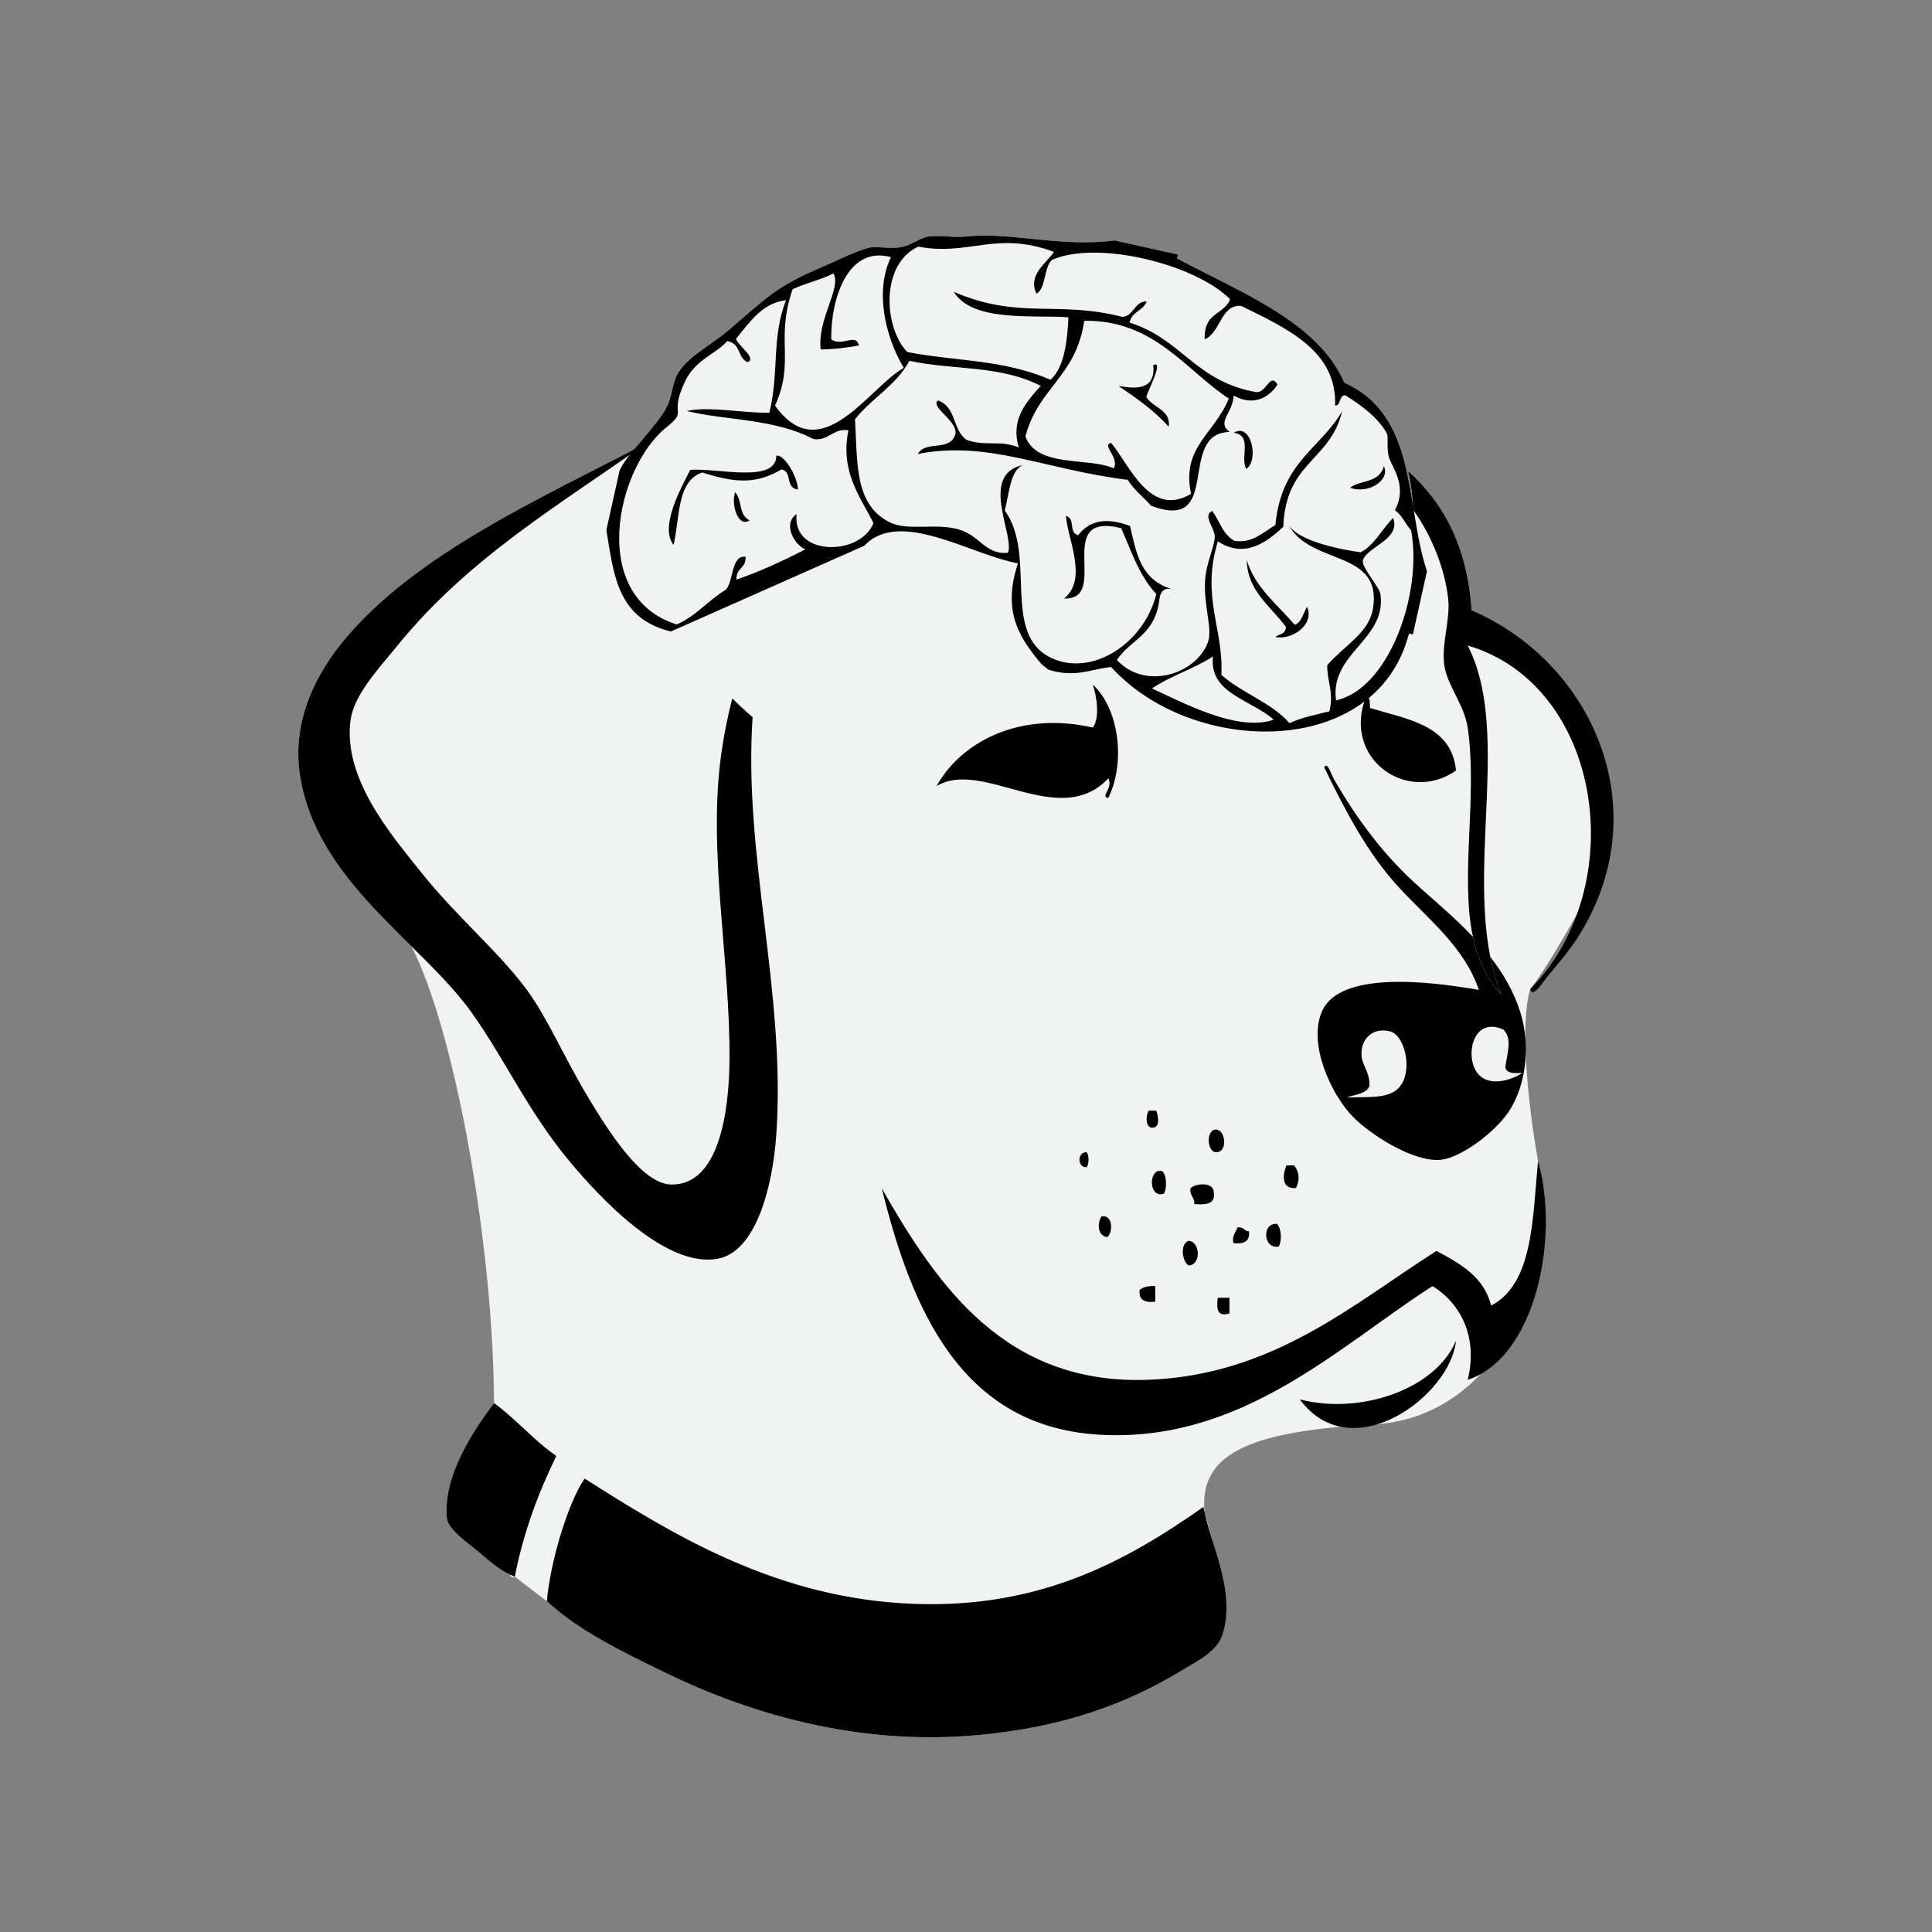 <?xml version="1.0" encoding="utf-8"?>
<!-- Generator: Adobe Illustrator 15.0.2, SVG Export Plug-In . SVG Version: 6.00 Build 0)  -->
<!DOCTYPE svg PUBLIC "-//W3C//DTD SVG 1.1//EN" "http://www.w3.org/Graphics/SVG/1.1/DTD/svg11.dtd">
<svg version="1.1" id="Layer_1" xmlns="http://www.w3.org/2000/svg" xmlns:xlink="http://www.w3.org/1999/xlink" x="0px" y="0px"
	 width="1024px" height="1024px" viewBox="0 0 1024 1024" enable-background="new 0 0 1024 1024" xml:space="preserve">
<rect x="0" y="0" width="1024" height="1024" fill="#808080" stroke="none"/>
<rect x="42.616" y="15.615" display="none" fill-rule="evenodd" clip-rule="evenodd" fill="#39B54A" width="922.454" height="964.452"/>
<path fill="#F1F2F2" d="M811.035,524.317c15.607-20.312,42.831-73.256,42.831-73.256l-18.896-82.006l-54.986-45.544
	c-2.339-34.592-15.131-57.056-33.582-73.841c1.26,5.854,2.069,11.825,2.456,17.882c-4.325-26.521-9.358-52.593-36.331-64.698
	c-13.859-31.961-53.757-47.347-88.717-65.877c0.156-0.698,0.311-1.396,0.467-2.095c-11.176-2.481-22.352-4.964-33.529-7.445
	c-28.271,3.793-55.334-4.616-78.695-2.084c-6.896,0.748-13.969-0.848-19.79,0.003c-4.915,0.719-8.7,4.402-14.434,5.591
	c-6.222,1.29-13.113-0.778-17.695,0.468c-7.178,1.952-16.651,6.807-24.212,10.016c-24.417,10.361-29.558,16.288-49.121,33.068
	c-9.517,8.163-21.335,13.948-27.004,22.589c-3.554,5.417-3.284,12.493-6.284,18.394c-3.491,6.868-11.271,15.301-17.373,22.688
	c-54.149,28.091-117.917,57.248-154.435,101.904c-13.08,15.996-27.17,40.838-22.771,70.386c5.737,38.543,33.517,65.777,59.09,91.062
	c22.678,43.721,43.428,156.815,43.83,242.166c-11.136,14.58-27.167,38.965-25,61c0.601,6.107,12.022,13.762,17,18
	c5.234,4.456,10.305,8.941,16.028,11.729c1.689,2.624,2.972,1.271,2.972,1.271l17,13c16.737,15.518,39.228,26.422,63,38
	c43.589,21.232,101.124,38.748,165,33c44.448-4,78.312-15.982,108-34c5.616-3.408,12.303-6.844,16.958-11.366l0.011,0.001
	l-0.001-0.01c2.298-2.234,4.108-4.729,5.032-7.625c4.778-14.967-4.935-50.426-9.365-64.962
	c-3.628-33.227,28.138-43.479,91.812-46.913c63.103-4.981,95.707-76.981,84.877-139.405
	C809.292,581.491,805.731,541.807,811.035,524.317z"/>
<g>
	<path fill="none" d="M551.899,351.886c-11.09-13.332-21.062-27.376-12.347-53.315c-25.198-4.529-62.72-29.215-81.491-9.3"/>
	<path fill="none" d="M449.671,228.039c-8-1.262-10.625,5.922-18.625,4.659c-20.506-10.947-47.824-9.942-67.056-14.891
		c12.718-2.631,29.588,1.257,43.771,0.925c5.364-21.405,0.988-39.62,8.837-59.604c-12.325,1.366-19.137,11.393-26.539,20.493
		c1.109,3.634,11.489,10.488,6.056,12.339c-5.392-2.565-3.272-9.913-10.712-11.174c-5.21,6.447-16.706,9.486-22.348,21.423
		c-8.884,18.795,2.028,14.743-9.774,24.216c-26.942,21.624-41.517,89.789,5.371,104.537c9.967-4.127,16.922-12.986,26.074-18.396
		c4.228-4.665,2.662-18.431,10.474-17.464c0.097,6.747-4.984,5.361-4.888,12.108c12.78-4.421,24.844-9.966,36.552-16.071
		c-5.973-2.284-12.132-13.749-4.66-18.626c-2.386,22.832,34.259,22.101,40.745,4.65
		C455.585,262.659,445.301,250.013,449.671,228.039z M389.607,260.876c3.951,4.083,1.657,12.14,7.685,14.899
		C391.465,279.948,387.318,267.833,389.607,260.876z M414.285,248.765c-12.988,7.551-23.521,7.632-42.141,1.638
		c-13.384,4.774-11.687,23.077-15.127,38.418c-7.728-9.648,4.416-31.043,8.841-39.814c14.991-0.978,45.396,7.287,45.632-7.457
		c3.761-1.104,11.295,10.732,11.411,17.925C415.938,258.51,420.265,250.357,414.285,248.765z"/>
	<path fill="none" d="M707.64,214.961c1.004-28.827-24.824-40.574-49.832-52.844c-10.768-0.898-11.076,14.635-19.322,17.697
		c-0.344-14.674,9.981-12.585,13.5-21.189c-18.271-18.498-69.985-31.47-94.297-20.939c-4.418,3.426-3.276,15.581-8.379,17.929
		c-4.76-10.24,5.627-16.229,9.311-22.119c-30.661-11.419-45.244,2.416-71.945-2.784c-20.058,9.329-18.412,42.687-5.812,55.88
		c26.663,5.045,50.363,3.77,75.904,14.656c8.352-7.313,8.979-24.257,9.541-33.062c-17.23-1.432-50.84,2.919-60.77-13.495
		c34.717,14.887,54.424,4.428,89.409,13.258c5.846-0.235,6.547-8.557,12.803-8.15c-2.047,5.262-7.656,4.932-9.078,11.177
		c27.764,8.716,34.516,30.808,66.594,36.776c6.064,1.262,7.584-10.743,11.873-3.96c-5.309,8.166-14.074,11.145-23.281,5.824
		c-0.364,9.458-9.301,13.937-2.092,19.324c-28.476,0.583-3.186,53.587-41.67,39.121c-3.988-4.658-9.215-8.528-12.343-13.734
		c-44.03-5.419-73.897-21.037-111.292-13.72c4.206-7.525,17.516-0.75,20.021-10.946c0.537-7.017-13.619-14.017-9.315-17.46
		c10.044,3.802,7.49,15.623,15.137,20.952c10.731,3.666,16.685-0.17,27.706,3.953c-4.49-14.289,3.593-23.779,11.637-32.597
		c-22.055-11.15-45.952-8.193-69.617-13.261c-7.534,13.604-19.911,19.599-28.865,30.97c1.395,22.907-0.502,45.364,18.634,54.712
		c9.492,4.636,24.16,0.113,36.554,3.72c10.991,3.198,13.978,13.507,25.846,12.335c3.966-8.605-15.735-41.563,8.142-46.565
		c-6.753,2.583-7.443,14.688-9.775,24.215c17.098,23.256-2.006,65.291,24.459,77.993c21.537,10.337,49.217-7.303,55.873-33.769
		c-9.13-9.781-13.27-22.74-18.632-34.921c-36.594-9.138-5.486,38.285-30.261,37.257c12.639-10.166,2.021-30.963,0.924-43.771
		c5.342,1.398,1.181,8.845,6.521,10.243c5.586-7.241,14.055-9.954,27.472-4.894c3.407,14.024,5.288,29.021,23.288,33.756
		c-4.487-1.396-7.048,0.235-7.683,4.892c-2.128,19.271-15.193,21.356-22.579,32.365c15.176,16.271,41.711,7.554,48.193-9.088
		c2.827-7.255-2.275-19.073-1.402-33.293c0.564-9.19,5.069-17.687,5.119-23.051c0.039-4.331-6.633-11.229-1.398-13.504
		c4.116,5.176,5.287,12.229,11.876,15.83c9.863,1.362,15.034-4.647,21.651-8.385c3.207-33.59,23.604-40.178,35.381-60.307
		c-6.423,26.655-29.915,26.495-31.19,61.237c-8.554,7.929-20.382,17.141-34.688,7.688c-8.998,29.718,3.092,46.012,1.873,70.778
		c10.545,9.48,27.178,15.086,36.091,25.605c6.466-3.034,13.954-4.458,21.187-6.289c2.426-9.94-1.324-15.949-1.168-24.446
		c8.891-10.244,22.076-17.117,24.21-29.806c5.38-32.004-34.004-22.686-44.942-45.161c4.432,9.529,30.035,13.98,38.418,15.128
		c7.302-3.606,11.287-12.419,17.227-18.163c4.408,11.586-14.943,15.588-16.061,22.819c-0.523,3.374,8.785,13.823,9.314,17.461
		c3.533,24.236-26.977,31.235-23.506,56.347c27.994-6.018,45.982-56.599,39.799-90.109c-3.145-3.396-4.627-7.85-8.615-10.709
		c6.664-12.054-0.898-22.03-2.799-27.007c-1.932-5.06-0.457-11.715-1.398-13.504c-4.283-8.13-13.303-14.87-21.889-20.253
		C709.759,208.87,710.763,215.157,707.64,214.961z M660.614,248.496c-3.644-5.478,3.602-17.888-6.754-19.091
		C663.181,223.621,667.386,243.8,660.614,248.496z M686.237,331.144c3.509-1.083,4.531-6.072,6.52-9.546
		c4.133,9.448-7.869,17.693-16.762,16.067c1.834-1.829,5.299-1.098,5.586-5.355c-8.094-11.042-20.605-19.271-20.727-35.387
		C664.966,311.099,676.896,320.297,686.237,331.144z M733.489,247.087c3.467,7.475-8.369,15.009-17.926,11.411
		C721.208,254.175,730.962,256.31,733.489,247.087z"/>
	<path fill="none" d="M642.935,347.915c-10.178,6.625-22.318,10.165-32.36,17.001c15.847,7.16,45.331,23.302,64.495,16.521
		C663.351,370.904,640.493,367.461,642.935,347.915z"/>
	<path fill="none" d="M574.69,170.046c-4.437,29.776-24.316,35.291-31.189,61.238c5.93,16.902,33.969,10.903,46.801,16.988
		c3.207-5.812-6.658-12.325-1.399-13.504c9.743,11.407,20.405,39.968,42.378,27.002c-5.17-24.838,12.142-31.392,20.016-50.526
		C628.856,196.659,611.753,169.352,574.69,170.046z M619.401,226.15c-7.172-8.029-16.365-14.772-26.08-21.183
		c-1.702-1.796,19.889,6.675,17.926-11.411c5.812-2.973-2.48,12.828-3.723,16.764C610.756,216.06,620.97,217.354,619.401,226.15z"/>
	<path fill="none" d="M410.787,215.006c24.401,33.899,49.555-9.367,68.215-20.033c-9.714-16.427-15.545-40.562-6.76-58.671
		c-23.061-6.292-31.976,22.261-31.658,43.543c5.882,4.203,13.002-3.629,14.668,3.258c-6.443,1.185-13.096,2.04-20.255,2.098
		c-1.958-15.855,11.192-32.75,6.746-40.279c-6.788,3.47-14.729,5.128-21.651,8.386C410.81,180.227,421.503,191.195,410.787,215.006z
		"/>
	<path d="M653.86,229.405c10.355,1.203,3.11,13.613,6.754,19.091C667.386,243.8,663.181,223.621,653.86,229.405z"/>
	<path d="M733.489,247.087c-2.527,9.223-12.281,7.088-17.926,11.411C725.12,262.096,736.956,254.562,733.489,247.087z"/>
	<path d="M389.607,260.876c-2.289,6.957,1.857,19.071,7.685,14.899C391.264,273.016,393.558,264.959,389.607,260.876z"/>
	<path d="M458.062,289.271c18.771-19.915,56.292,4.771,81.491,9.3c-8.715,25.939,1.257,39.983,12.347,53.315l3.727,3.026
		c14.281,4.534,22.606-0.291,33.295-1.402c42.906,47.482,140.779,49.127,157.853-17.719c0.698,0.155,1.396,0.311,2.095,0.466
		c2.482-11.176,4.963-22.353,7.445-33.528c-11.74-35.11-4.553-82.268-43.787-99.875c-13.859-31.961-53.757-47.347-88.717-65.877
		c0.156-0.698,0.311-1.396,0.467-2.095c-11.176-2.481-22.352-4.964-33.529-7.445c-28.271,3.793-55.334-4.616-78.695-2.084
		c-6.896,0.748-13.969-0.848-19.79,0.003c-4.915,0.719-8.7,4.402-14.434,5.591c-6.222,1.29-13.113-0.778-17.695,0.468
		c-7.178,1.952-16.651,6.807-24.212,10.016c-24.417,10.361-29.558,16.288-49.121,33.068c-9.517,8.163-21.335,13.948-27.004,22.589
		c-3.554,5.417-3.284,12.493-6.284,18.394c-5.521,10.86-21.771,25.636-25.14,33.996c-2.327,10.479-4.653,20.955-6.98,31.434
		c3.834,22.748,5.386,46.95,34.233,53.777 M441.743,144.921c4.446,7.529-8.705,24.424-6.746,40.279
		c7.16-0.058,13.812-0.913,20.255-2.098c-1.666-6.887-8.787,0.945-14.668-3.258c-0.317-21.282,8.597-49.835,31.658-43.543
		c-8.785,18.108-2.954,42.244,6.76,58.671c-18.66,10.666-43.814,53.933-68.215,20.033c10.716-23.812,0.023-34.779,9.304-61.699
		C427.014,150.049,434.955,148.391,441.743,144.921z M422.205,272.512c-7.472,4.877-1.313,16.342,4.66,18.626
		c-11.708,6.105-23.772,11.65-36.552,16.071c-0.097-6.747,4.984-5.361,4.888-12.108c-7.812-0.967-6.247,12.799-10.474,17.464
		c-9.151,5.41-16.106,14.27-26.074,18.396c-46.887-14.748-32.313-82.913-5.371-104.537c11.802-9.473,0.89-5.421,9.774-24.216
		c5.642-11.937,17.137-14.976,22.348-21.423c7.44,1.261,5.32,8.608,10.712,11.174c5.433-1.851-4.947-8.705-6.056-12.339
		c7.402-9.101,14.214-19.127,26.539-20.493c-7.85,19.984-3.474,38.199-8.837,59.604c-14.184,0.332-31.053-3.556-43.771-0.925
		c19.232,4.948,46.55,3.943,67.056,14.891c8,1.263,10.625-5.921,18.625-4.659c-4.37,21.975,5.914,34.62,13.278,49.124
		C456.464,294.613,419.819,295.344,422.205,272.512z M610.574,364.916c10.042-6.836,22.183-10.376,32.36-17.001
		c-2.441,19.547,20.416,22.989,32.135,33.521C655.905,388.217,626.421,372.076,610.574,364.916z M735.116,229.858
		c0.941,1.789-0.533,8.444,1.398,13.504c1.9,4.977,9.463,14.953,2.799,27.007c3.988,2.859,5.471,7.312,8.615,10.709
		c6.184,33.511-11.805,84.092-39.799,90.109c-3.471-25.111,27.039-32.11,23.506-56.347c-0.529-3.638-9.838-14.087-9.314-17.461
		c1.117-7.231,20.469-11.233,16.061-22.819c-5.939,5.744-9.925,14.557-17.227,18.163c-8.383-1.147-33.986-5.599-38.418-15.128
		c10.938,22.476,50.322,13.157,44.942,45.161c-2.134,12.688-15.319,19.562-24.21,29.806c-0.156,8.497,3.594,14.506,1.168,24.446
		c-7.232,1.831-14.721,3.255-21.187,6.289c-8.913-10.52-25.546-16.125-36.091-25.605c1.219-24.767-10.871-41.061-1.873-70.778
		c14.307,9.452,26.135,0.24,34.688-7.688c1.275-34.742,24.768-34.582,31.19-61.237c-11.777,20.129-32.174,26.717-35.381,60.307
		c-6.617,3.737-11.788,9.747-21.651,8.385c-6.589-3.602-7.76-10.654-11.876-15.83c-5.234,2.274,1.438,9.173,1.398,13.504
		c-0.05,5.364-4.555,13.86-5.119,23.051c-0.873,14.22,4.229,26.038,1.402,33.293c-6.482,16.642-33.018,25.359-48.193,9.088
		c7.386-11.009,20.451-13.095,22.579-32.365c0.635-4.656,3.195-6.287,7.683-4.892c-18-4.735-19.881-19.731-23.288-33.756
		c-13.417-5.061-21.886-2.348-27.472,4.894c-5.341-1.398-1.18-8.845-6.521-10.243c1.098,12.809,11.715,33.605-0.924,43.771
		c24.774,1.028-6.333-46.395,30.261-37.257c5.362,12.181,9.502,25.14,18.632,34.921c-6.656,26.466-34.336,44.105-55.873,33.769
		c-26.465-12.702-7.361-54.737-24.459-77.993c2.332-9.526,3.022-21.632,9.775-24.215c-23.877,5.002-4.176,37.96-8.142,46.565
		c-11.868,1.172-14.854-9.137-25.846-12.335c-12.394-3.606-27.062,0.916-36.554-3.72c-19.137-9.348-17.239-31.805-18.634-54.712
		c8.955-11.371,21.332-17.366,28.865-30.97c23.665,5.067,47.562,2.11,69.617,13.261c-8.044,8.817-16.127,18.308-11.637,32.597
		c-11.021-4.123-16.975-0.287-27.706-3.953c-7.647-5.329-5.093-17.15-15.137-20.952c-4.304,3.443,9.852,10.443,9.315,17.46
		c-2.505,10.196-15.815,3.421-20.021,10.946c37.395-7.317,67.262,8.301,111.292,13.72c3.128,5.206,8.354,9.076,12.343,13.734
		c38.484,14.466,13.194-38.538,41.67-39.121c-7.209-5.388,1.728-9.866,2.092-19.324c9.207,5.32,17.973,2.342,23.281-5.824
		c-4.289-6.783-5.809,5.222-11.873,3.96c-32.078-5.969-38.83-28.061-66.594-36.776c1.422-6.245,7.031-5.915,9.078-11.177
		c-6.256-0.406-6.957,7.915-12.803,8.15c-34.984-8.83-54.691,1.629-89.409-13.258c9.93,16.414,43.54,12.063,60.77,13.495
		c-0.562,8.806-1.189,25.749-9.541,33.062c-25.541-10.887-49.241-9.611-75.904-14.656c-12.599-13.193-14.245-46.551,5.812-55.88
		c26.701,5.2,41.284-8.635,71.945,2.784c-3.684,5.89-14.07,11.879-9.311,22.119c5.103-2.348,3.961-14.503,8.379-17.929
		c24.312-10.53,76.025,2.441,94.297,20.939c-3.519,8.604-13.844,6.516-13.5,21.189c8.246-3.062,8.555-18.596,19.322-17.697
		c25.008,12.27,50.836,24.017,49.832,52.844c3.123,0.195,2.119-6.092,5.588-5.356C721.813,214.988,730.833,221.728,735.116,229.858z
		 M631.28,261.771c-21.973,12.966-32.635-15.595-42.378-27.002c-5.259,1.179,4.606,7.692,1.399,13.504
		c-12.832-6.085-40.871-0.086-46.801-16.988c6.873-25.947,26.753-31.462,31.189-61.238c37.062-0.694,54.166,26.612,76.605,41.198
		C643.422,230.379,626.11,236.933,631.28,261.771z"/>
	<path d="M607.524,210.32c1.242-3.936,9.535-19.736,3.723-16.764c1.963,18.086-19.628,9.615-17.926,11.411
		c9.715,6.41,18.908,13.153,26.08,21.183C620.97,217.354,610.756,216.06,607.524,210.32z"/>
	<path d="M411.49,241.549c-0.237,14.744-30.642,6.479-45.632,7.457c-4.426,8.771-16.569,30.166-8.841,39.814
		c3.44-15.341,1.743-33.644,15.127-38.418c18.62,5.994,29.152,5.913,42.141-1.638c5.98,1.592,1.653,9.745,8.616,10.709
		C422.786,252.282,415.251,240.446,411.49,241.549z"/>
	<path d="M681.581,332.31c-0.287,4.258-3.752,3.526-5.586,5.355c8.893,1.626,20.895-6.619,16.762-16.067
		c-1.988,3.474-3.011,8.463-6.52,9.546c-9.342-10.847-21.271-20.045-25.383-34.221C660.976,313.04,673.487,321.268,681.581,332.31z"
		/>
</g>
<g>
	<path fill="none" d="M783.853,569.687c6.026,6.205,16.832,3.012,23-1c-4.205,0.204-8.36,0.359-9-3c0.843-7.284,3.964-14.836-1-20
		C779.985,538.102,775.926,561.522,783.853,569.687z"/>
	<path fill="none" d="M736.853,546.687c-7.934-2.08-13.799,2.344-15,9c-1.519,8.416,4.256,10.822,4,20
		c-1.799,4.201-7.618,4.381-12,6c12.776-0.404,23.971,0.977,29-7C748.531,565.681,744.274,548.631,736.853,546.687z"/>
	<path d="M608.849,588.684c-1.582,2.082-1.916,9.32,2,9c4.302-0.064,2.996-6.332,2-9
		C611.516,588.684,610.182,588.684,608.849,588.684z"/>
	<path d="M644.853,598.687c-5.914-0.545-5.326,12.334,0,12C650.749,610.45,649.599,599.31,644.853,598.687z"/>
	<path d="M575.846,610.693c-4.971,0-4.971,8,0,8C577.315,617.238,577.315,612.146,575.846,610.693z"/>
	<path d="M686.853,629.687c2.208-4.057,1.864-8.67-1-12c-1.333,0-2.667,0-4,0C679.919,622.142,678.774,630.354,686.853,629.687z"/>
	<path d="M616.849,632.684c1.802-2.779,1.56-10.43-1-12C608.456,619.08,608.708,635.414,616.849,632.684z"/>
	<path d="M583.846,644.693c-2.269,3.297-2.373,10.291,3,11C589.938,653.43,590.016,643.58,583.846,644.693z"/>
	<path d="M677.853,660.686c1.625-3.547,1.322-9.554-1-11.999C668.646,647.86,669.39,662.369,677.853,660.686z"/>
	<path d="M629.853,670.686c6.884,0.082,6.464-12.885,0-13C625.296,659.699,626.554,668.307,629.853,670.686z"/>
	<path d="M261.853,743.686c-11.136,14.58-27.167,38.965-25,61c0.601,6.107,12.022,13.762,17,18c6.122,5.213,12.019,10.473,19,13
		c4.679-23.988,12.636-44.697,22-64C282.823,763.383,273.652,752.219,261.853,743.686z"/>
	<path d="M476.853,849.686c-69.45-4.656-122.599-37.9-167-66c-8.656,12.521-18.193,43.873-20,65c16.737,15.518,39.228,26.422,63,38
		c43.589,21.232,101.124,38.748,165,33c44.448-4,78.312-15.982,108-34c8.394-5.094,19.203-10.236,22-19
		c7.421-23.246-6.201-47.637-10-68C595.792,828.229,548.265,854.475,476.853,849.686z"/>
	<path d="M780.679,496.552c-8.579-9.056-18.254-17.426-27.826-25.866c-19.362-17.073-33.769-36.718-46-58
		c-1.332-2.317-3.295-9.334-5-6c11.237,23.17,22.873,45.313,39,63c15.7,17.218,35.171,31.863,43,55
		c-26.007-4.592-73.172-10.224-83,11c-7.932,17.127,4.546,44.094,16,56c9.024,9.381,32.39,24.607,47,23
		c9.83-1.082,25.962-12.707,34-23c10.66-13.65,13.821-36.257,8-55c-3.426-11.032-9.056-20.676-15.97-29.51
		c1.373,6.91,3.256,13.593,5.815,19.96C787.667,518.557,783.135,508.146,780.679,496.552z M742.853,574.687
		c-5.029,7.977-16.224,6.596-29,7c4.382-1.619,10.201-1.799,12-6c0.256-9.178-5.519-11.584-4-20c1.201-6.656,7.066-11.08,15-9
		C744.274,548.631,748.531,565.681,742.853,574.687z M797.853,565.687c0.64,3.359,4.795,3.204,9,3c-6.168,4.012-16.974,7.205-23,1
		c-7.927-8.164-3.867-31.585,13-24C801.816,550.851,798.695,558.402,797.853,565.687z"/>
	<path d="M771.702,408.388c-2.258-23.963-25.392-27.052-45.544-33.123c-0.324-2.437,0.356-5.876-2.069-6.21
		C710.938,402.172,746.073,426.478,771.702,408.388z"/>
	<path d="M790.333,692.001c-3.884-15.438-16.41-22.232-28.981-28.982c-43.957,27.92-86.681,66.039-153.192,68.314
		c-74.984,2.568-110.861-49.02-140.771-101.438c16.058,65.469,42.749,125.561,113.859,130.422
		c76.608,5.234,129.123-47.5,178.034-78.666c14.502,8.973,24.3,26.525,18.632,49.682c36.315-11.967,48.79-76.266,37.263-115.928
		C812.277,646.319,812.547,680.401,790.333,692.001z"/>
	<path d="M630.931,629.896c-0.464,3.916,2.333,4.568,2.07,8.281c5.928,0.408,11.299,0.258,10.351-6.211
		C643.31,626.292,633.586,627.05,630.931,629.896z"/>
	<path d="M661.983,652.667c-2.646-0.113-2.867-2.652-6.21-2.07c-0.652,2.799-2.947,3.955-2.07,8.281
		C659.116,659.462,662.607,658.122,661.983,652.667z"/>
	<path d="M612.3,689.931c0-2.76,0-5.521,0-8.279c-3.606-0.156-6.438,0.461-8.281,2.07
		C603.395,689.175,606.886,690.515,612.3,689.931z"/>
	<path d="M651.633,696.142c0-2.76,0-5.521,0-8.279c-2.07,0-4.141,0-6.211,0C644.845,693.269,644.724,698.22,651.633,696.142z"/>
	<path d="M688.896,741.685c27.363,37.119,79.921-1.873,82.807-31.053C760.824,736.485,720.787,750.044,688.896,741.685z"/>
	<path d="M779.983,323.511c-2.339-34.592-15.131-57.056-33.582-73.841c1.445,6.719,2.335,13.583,2.626,20.563
		c10.004,14.064,16.712,31.124,18.534,47.068c1.265,11.061-3.608,23.465-2.069,35.192c1.351,10.292,10.734,21.39,12.421,33.123
		c5.295,36.836-4.1,78.516,2.766,110.936c2.456,11.593,6.988,22.004,15.02,30.584c-2.56-6.367-4.442-13.05-5.815-19.96
		c-10.729-54.012,10.044-122.102-11.97-165.034c71.41,20.98,86.997,127.516,33.122,182.174c1.48,5.314,7.396-4.873,10.352-8.279
		c4.963-5.727,10.57-12.57,14.49-18.633C879.211,430.394,844.899,351.479,779.983,323.511z"/>
	<path d="M388.131,370.16c-2.263,8.725-4.154,17.976-5.621,27.877c-7.729,52.182,4.535,109.844,4.141,163.543
		c-0.203,27.664-5.516,66.855-31.053,66.244c-15.641-0.373-33.487-28.971-43.473-45.543c-13.451-22.322-21.895-42.822-33.123-57.965
		c-14.967-20.184-37.408-38.846-55.895-62.104c-15.346-19.307-41.618-49.519-37.264-80.737c1.9-13.622,15.754-28.113,24.842-39.333
		c37.871-46.751,87.138-75.358,132.492-107.649c-55.562,29.25-123.362,58.973-161.475,105.579
		c-13.08,15.996-27.17,40.838-22.771,70.386c8.426,56.603,64.39,88.817,91.088,126.281c17.806,24.984,29.65,52.105,51.754,78.666
		c16.378,19.68,51.058,56.812,78.666,51.754c20.182-3.697,29.156-37.959,31.053-66.244c5.044-75.225-17.575-147.274-12.6-220.837
		C395.13,376.892,391.545,373.58,388.131,370.16z"/>
</g>
<g display="none">
	<path display="inline" d="M606.51,523.854c-1.582,2.082-1.916,9.32,2,9c4.302-0.064,2.996-6.332,2-9
		C609.177,523.854,607.843,523.854,606.51,523.854z"/>
	<path display="inline" d="M642.514,533.857c-5.914-0.545-5.326,12.334,0,12C648.41,545.621,647.26,534.48,642.514,533.857z"/>
	<path display="inline" d="M573.507,545.864c-4.971,0-4.971,8,0,8C574.977,552.409,574.977,547.317,573.507,545.864z"/>
	<path display="inline" d="M684.514,564.857c2.208-4.057,1.864-8.67-1-12c-1.333,0-2.667,0-4,0
		C677.58,557.312,676.436,565.525,684.514,564.857z"/>
	<path display="inline" d="M614.51,567.854c1.802-2.779,1.56-10.43-1-12C606.117,554.251,606.369,570.585,614.51,567.854z"/>
	<path display="inline" d="M581.507,579.864c-2.269,3.297-2.373,10.291,3,11C587.599,588.601,587.677,578.751,581.507,579.864z"/>
	<path display="inline" d="M675.514,595.856c1.625-3.547,1.322-9.554-1-11.999C666.308,583.031,667.051,597.54,675.514,595.856z"/>
	<path display="inline" d="M627.514,605.856c6.884,0.082,6.464-12.885,0-13C622.957,594.87,624.215,603.478,627.514,605.856z"/>
	<path display="inline" d="M259.514,678.856c-11.136,14.58-27.167,38.965-25,61c0.601,6.107,12.022,13.762,17,18
		c6.122,5.213,12.019,10.473,19,13c4.679-23.988,12.636-44.697,22-64C280.484,698.554,271.313,687.39,259.514,678.856z"/>
	<path display="inline" d="M474.514,784.856c-69.45-4.656-122.599-37.9-167-66c-8.656,12.521-18.193,43.873-20,65
		c16.737,15.518,39.228,26.422,63,38c43.589,21.232,101.124,38.748,165,33c44.448-4,78.312-15.982,108-34
		c8.394-5.094,19.203-10.236,22-19c7.421-23.246-6.201-47.637-10-68C593.453,763.399,545.926,789.646,474.514,784.856z"/>
	<path display="inline" d="M787.994,627.172c-3.884-15.438-16.41-22.232-28.981-28.982c-43.957,27.92-86.681,66.039-153.192,68.314
		c-74.984,2.568-110.861-49.02-140.771-101.438c16.058,65.469,42.749,125.561,113.859,130.422
		c76.608,5.234,129.123-47.5,178.034-78.666c14.502,8.973,24.3,26.525,18.632,49.682c36.315-11.967,48.79-76.266,37.263-115.928
		C809.938,581.49,810.208,615.572,787.994,627.172z"/>
	<path display="inline" d="M628.592,565.066c-0.464,3.916,2.333,4.568,2.07,8.281c5.928,0.408,11.299,0.258,10.351-6.211
		C640.971,561.463,631.247,562.221,628.592,565.066z"/>
	<path display="inline" d="M659.645,587.838c-2.646-0.113-2.867-2.652-6.21-2.07c-0.652,2.799-2.947,3.955-2.07,8.281
		C656.777,594.633,660.269,593.293,659.645,587.838z"/>
	<path display="inline" d="M609.961,625.102c0-2.76,0-5.521,0-8.279c-3.606-0.156-6.438,0.461-8.281,2.07
		C601.056,624.346,604.547,625.686,609.961,625.102z"/>
	<path display="inline" d="M649.294,631.312c0-2.76,0-5.521,0-8.279c-2.07,0-4.141,0-6.211,0
		C642.506,628.439,642.385,633.391,649.294,631.312z"/>
	<path display="inline" d="M686.557,676.855c27.363,37.119,79.921-1.873,82.807-31.053
		C758.485,671.656,718.448,685.215,686.557,676.855z"/>
	<path display="inline" d="M777.645,258.682c-2.339-34.592-15.131-57.056-33.582-73.841c1.26,5.854,2.069,11.825,2.456,17.882
		c-4.325-26.521-9.358-52.593-36.331-64.698c-13.859-31.961-53.757-47.347-88.717-65.877c0.156-0.698,0.311-1.396,0.467-2.095
		c-11.176-2.481-22.352-4.964-33.529-7.445c-28.271,3.793-55.334-4.616-78.695-2.084c-6.896,0.748-13.969-0.848-19.79,0.003
		c-4.915,0.719-8.7,4.402-14.434,5.591c-6.222,1.29-13.113-0.778-17.695,0.468c-7.178,1.952-16.651,6.807-24.212,10.016
		c-24.417,10.361-29.558,16.288-49.121,33.068c-9.517,8.163-21.335,13.948-27.004,22.589c-3.554,5.417-3.284,12.493-6.284,18.394
		c-3.491,6.868-11.271,15.301-17.373,22.688c-54.149,28.091-117.917,57.248-154.435,101.904
		c-13.08,15.996-27.17,40.838-22.771,70.386c8.426,56.603,64.39,88.817,91.088,126.28c17.806,24.985,29.65,52.106,51.754,78.667
		c16.378,19.68,51.058,56.812,78.666,51.754c20.182-3.697,29.156-37.959,31.053-66.244c5.044-75.224-17.575-147.274-12.6-220.837
		c-3.763-3.186-7.349-6.498-10.762-9.917c-2.263,8.725-4.154,17.976-5.621,27.877c-7.729,52.182,4.535,109.845,4.141,163.543
		c-0.203,27.665-5.516,66.856-31.053,66.245c-15.641-0.373-33.487-28.971-43.473-45.543c-13.451-22.323-21.895-42.823-33.123-57.964
		c-14.967-20.184-37.408-38.846-55.895-62.105c-15.346-19.307-41.618-49.519-37.264-80.737c1.9-13.622,15.754-28.113,24.842-39.333
		c35.263-43.531,80.403-71.333,123.068-101.023c-2.464,3.141-4.434,6.003-5.382,8.357c-2.327,10.479-4.653,20.955-6.98,31.434
		c3.834,22.748,5.386,46.95,34.233,53.777l102.436-45.417l93.837,62.615l3.727,3.026c14.281,4.534,22.606-0.291,33.295-1.402
		c32.813,36.313,97.774,45.814,134.157,18.376c-10.124,31.646,23.731,54.071,48.624,36.501
		c-2.258-23.963-25.392-27.052-45.544-33.123c-0.233-1.753,0.048-4.019-0.676-5.28c10-8.298,17.567-19.616,21.291-34.194
		c0.698,0.155,1.396,0.311,2.095,0.466c2.482-11.176,4.963-22.353,7.445-33.528c-3.346-10.006-5.154-20.99-6.938-31.989
		c9.809,13.967,16.386,30.806,18.187,46.562c1.265,11.061-3.608,23.465-2.069,35.192c1.351,10.292,10.734,21.39,12.421,33.123
		c5.295,36.836-4.1,78.516,2.766,110.936c-8.579-9.056-18.254-17.426-27.826-25.866c-19.362-17.073-33.769-36.718-46-58
		c-1.332-2.317-3.295-9.334-5-6c11.237,23.17,22.873,45.313,39,63c15.7,17.218,35.171,31.863,43,55
		c-26.007-4.591-73.172-10.223-83,11c-7.932,17.128,4.546,44.094,16,56c9.024,9.381,32.39,24.607,47,23
		c9.83-1.082,25.962-12.707,34-23c10.66-13.65,13.821-36.257,8-55c-3.426-11.032-9.056-20.675-15.97-29.51
		c-10.729-54.012,10.044-122.102-11.97-165.033c71.41,20.98,86.997,127.516,33.122,182.175c1.48,5.313,7.396-4.873,10.352-8.28
		c4.963-5.727,10.57-12.57,14.49-18.633C876.872,365.564,842.561,286.65,777.645,258.682z"/>
</g>
<path fill-rule="evenodd" clip-rule="evenodd" d="M587.457,412.528c-26.21,27.788-66.681-10.707-91.087,4.141
	c13.061-23.59,44.222-39.86,82.807-31.053c4.002-5.038,1.991-17.319,0-22.772c13.668,12.397,17.684,40.652,8.28,60.035
	C582.839,422.575,590.144,417.664,587.457,412.528z"/>
</svg>
